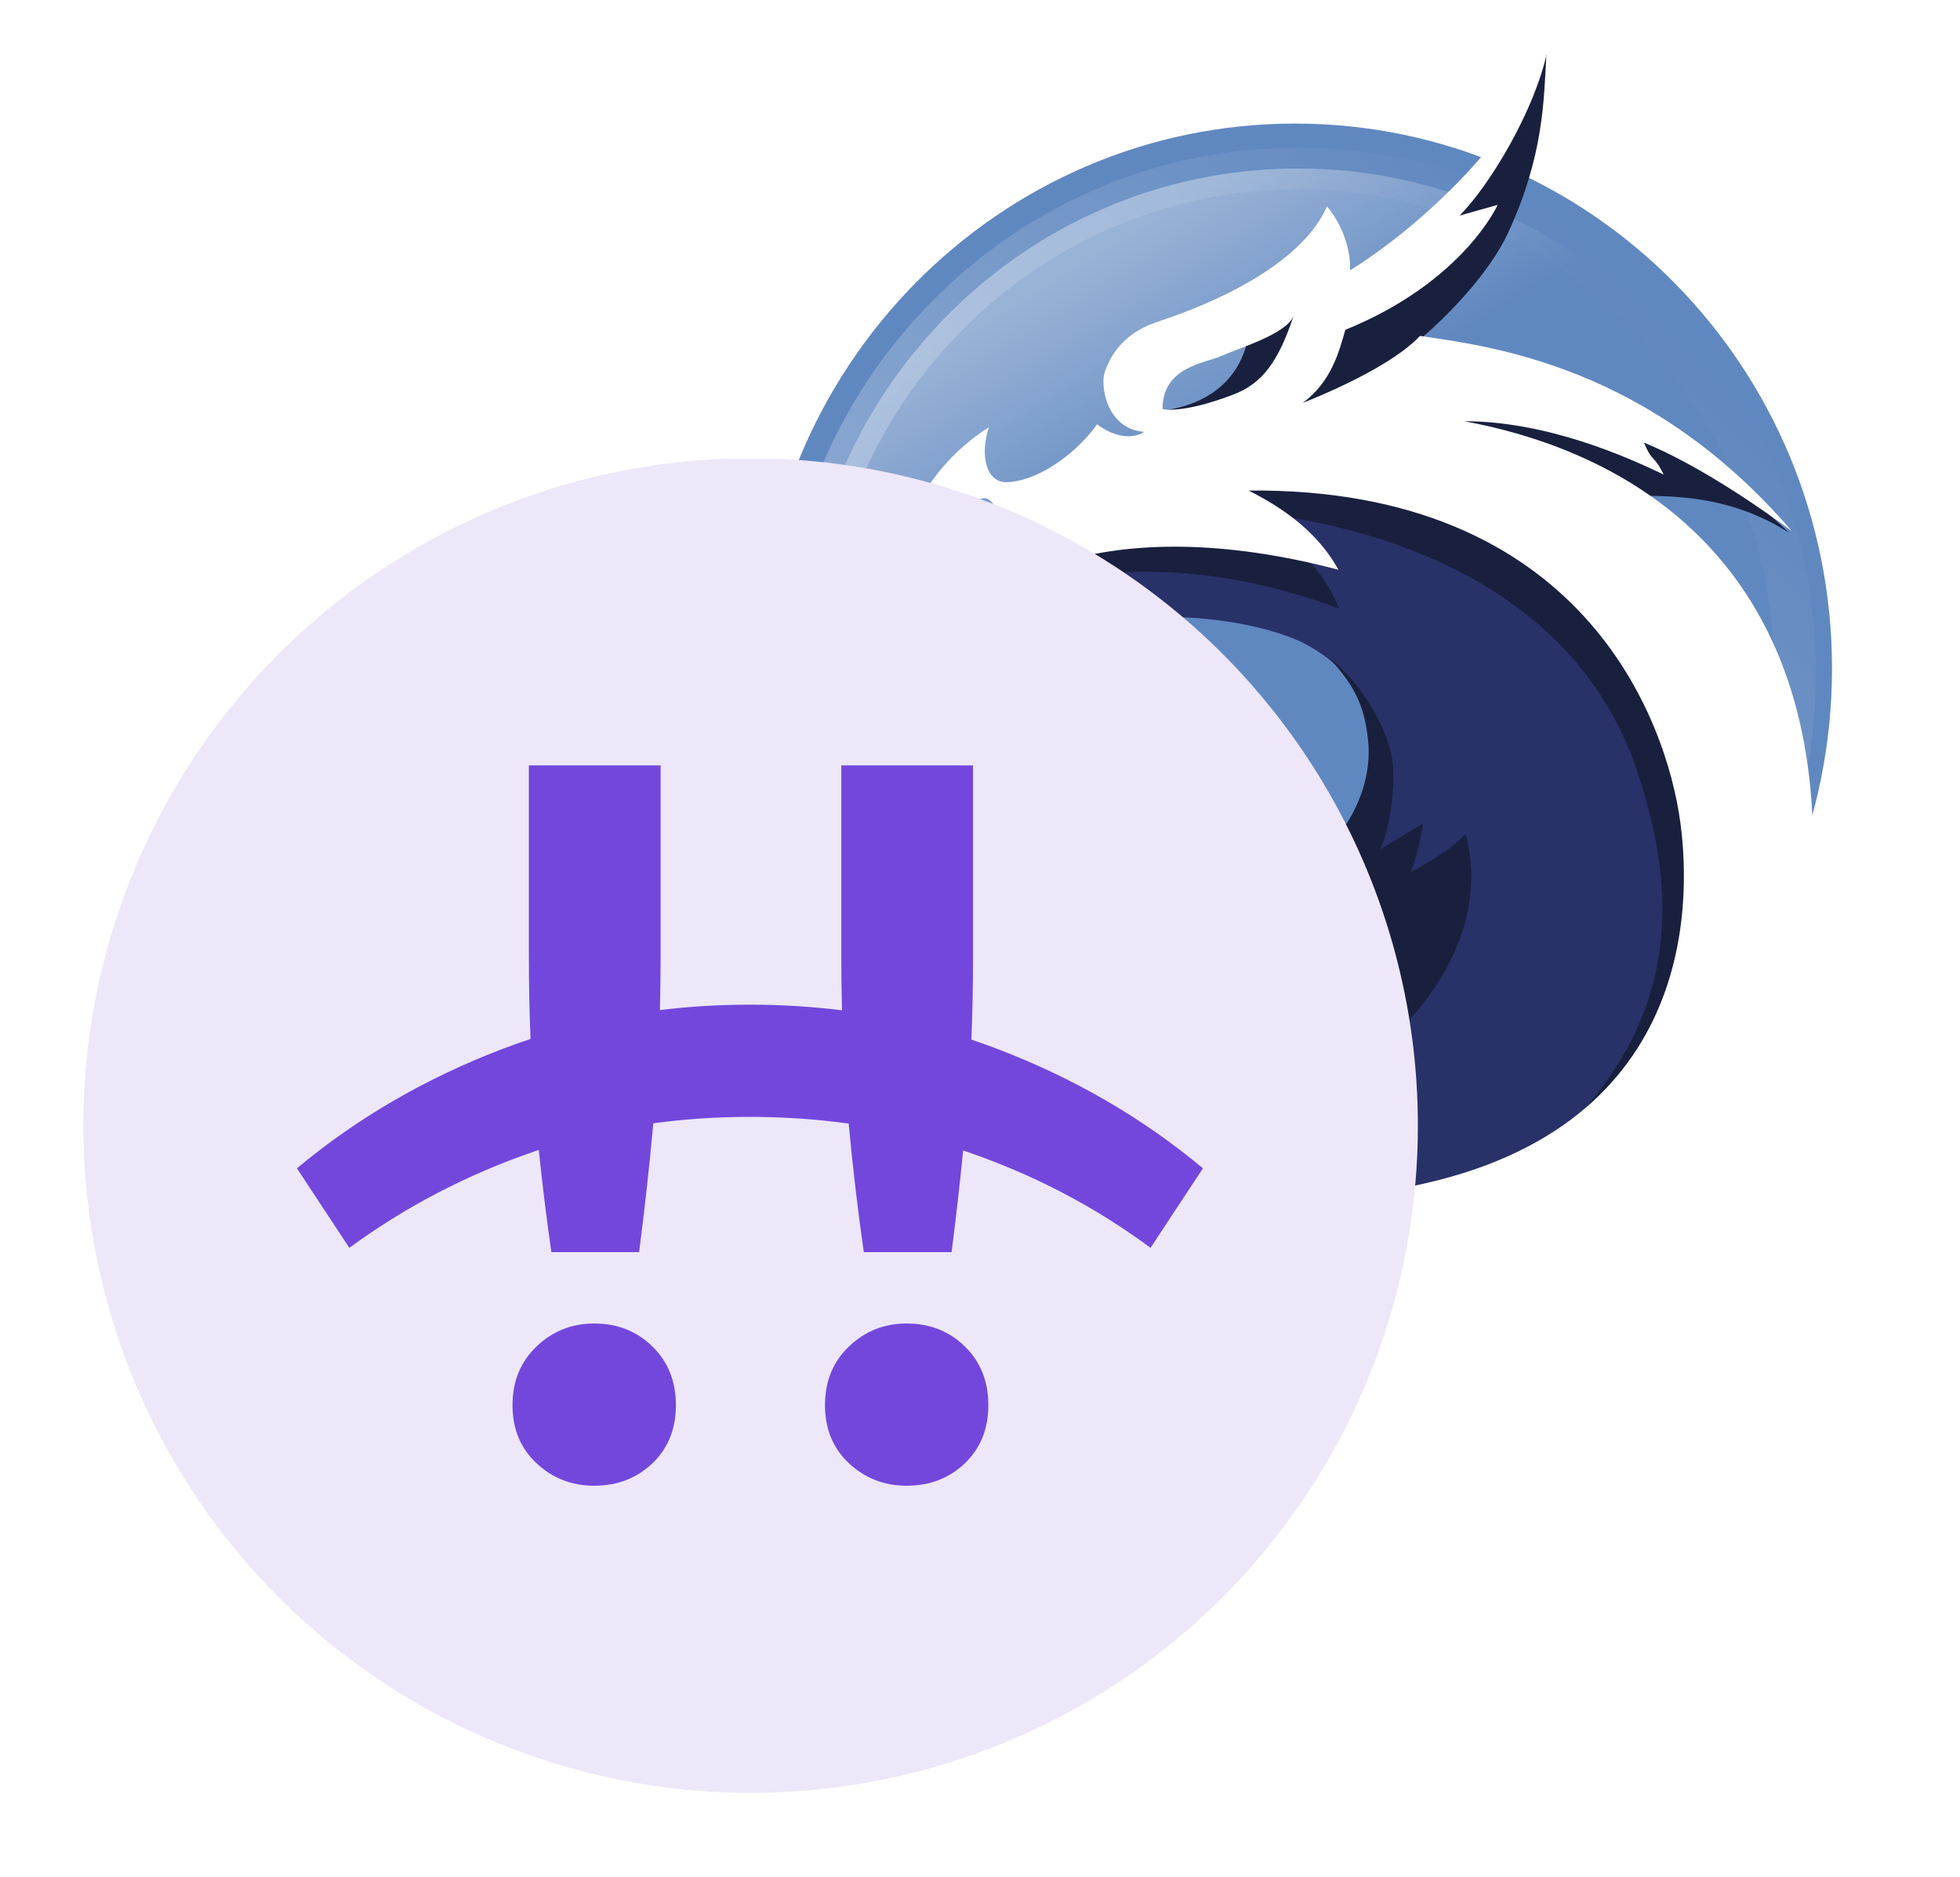 <svg width="47" height="45" viewBox="0 0 47 45" fill="none" xmlns="http://www.w3.org/2000/svg">
<path d="M31 32C39.837 32 47 24.837 47 16C47 7.163 39.837 0 31 0C22.163 0 15 7.163 15 16C15 24.837 22.163 32 31 32Z" fill="white"/>
<path d="M31.055 29.096C38.166 29.096 43.931 23.246 43.931 16.029C43.931 8.813 38.166 2.963 31.055 2.963C23.943 2.963 18.178 8.813 18.178 16.029C18.178 23.246 23.943 29.096 31.055 29.096Z" fill="#6088C0"/>
<path opacity="0.36" d="M31.124 28.237C37.707 28.237 43.044 22.821 43.044 16.139C43.044 9.457 37.707 4.04 31.124 4.04C24.541 4.04 19.205 9.457 19.205 16.139C19.205 22.821 24.541 28.237 31.124 28.237Z" fill="url(#paint0_linear)" stroke="url(#paint1_linear)" stroke-miterlimit="10"/>
<path d="M25.685 16.676C24.297 16.53 22.507 15.763 22.251 14.667C23.603 13.936 27.548 10.101 30.361 10.539C33.173 10.977 39.676 14.009 40.224 15.836C40.772 17.662 41.137 25.918 39.274 27.16C37.411 28.402 30.726 30.119 28.68 29.644C26.635 29.169 20.352 26.32 19.292 23.58C18.233 20.84 18.635 18.247 19.256 19.123C19.877 20 26.927 26.539 28.79 25.662C30.653 24.785 33.02 20.336 32.991 19.087C32.954 17.552 32.995 16.435 31.42 15.507C29.995 14.667 25.86 14.36 25.32 15.763C25.137 16.238 25.721 16.639 25.685 16.676Z" fill="#293169"/>
<path d="M22.47 14.301C22.142 15.032 22.178 14.776 22.397 15.032C24.37 13.9 27.694 12.95 32.114 14.594C31.694 13.567 31.055 13.133 30.142 12.292C34.306 12.804 38.014 14.689 39.274 18.539C40.005 20.767 40.553 23.909 37.74 26.868C39.457 26.502 42.562 20.512 42.379 19.489C42.196 18.466 39.639 12.84 38.616 12.219C37.594 11.598 38.361 11.89 39.384 11.89C40.406 11.89 41.612 11.963 42.89 12.767C40.991 10.831 35.84 8.603 35.146 8.859C34.452 9.114 34.269 8.347 34.014 8.164C34.598 7.69 35.698 6.594 36.169 5.571C37.009 3.744 37.02 2.448 37.082 1.297C36.48 3.142 36.461 3.05 35.073 4.804C33.685 6.557 32.005 7.288 31.42 7.324C30.836 7.361 30.032 7.507 29.959 7.872C29.849 9.005 29.046 9.699 27.877 9.845C28.425 10.685 24.078 13.607 24.005 13.279C23.931 12.95 22.799 14.521 22.653 14.448C22.507 14.374 22.507 14.374 22.507 14.374" fill="#19203E"/>
<path d="M18.16 15.836C19.95 21.059 25.1 23.361 28.717 22.155C32.585 20.866 32.9 18.667 32.808 17.772C32.721 16.91 32.479 16.42 31.822 15.726C32.973 16.647 33.356 17.885 33.393 18.247C33.466 18.941 33.32 19.89 33.1 20.365C34.05 19.781 34.123 19.744 34.123 19.744C34.123 19.744 34.05 20.329 33.831 20.913C34.562 20.511 34.854 20.292 35.146 20C35.731 22.155 34.379 24.457 32.005 25.918C29.63 27.379 27.548 27.525 25.831 27.16C23.482 26.659 20.158 24.325 19.475 22.52C18.752 20.603 18.05 17.808 18.16 15.836Z" fill="#19203E"/>
<path d="M43.438 19.196C42.964 12.877 38.507 10.721 35.11 10.1C37.082 10.1 38.982 10.941 39.895 11.379C39.639 10.867 39.639 11.123 39.42 10.612C40.845 11.196 42.416 12.329 42.964 12.73C39.566 8.785 35.804 8.31 34.05 8.055C33.575 8.566 32.516 9.151 31.238 9.662C31.931 9.151 32.114 8.42 32.26 7.909C35.091 6.758 35.913 4.913 35.913 4.913C35.913 4.913 35.913 4.913 35 5.169C35.731 4.438 36.808 2.63 37.1 1.242C36.406 3.178 34.196 5.352 32.37 6.484C32.406 6.082 32.224 5.425 31.822 4.95C31.091 6.594 28.388 7.507 27.731 7.726C27.073 7.945 26.671 8.383 26.489 8.931C26.386 9.242 26.525 10.283 27.438 10.356C27.438 10.356 27 10.685 26.306 10.174C25.904 10.758 24.991 11.525 24.151 11.562C23.643 11.584 23.493 10.904 23.712 10.246C22.032 11.306 20.936 13.461 21.813 15.616C22.215 15.068 23.164 14.374 24.772 13.717C26.858 12.862 29.466 12.968 32.096 13.662C31.731 13.005 31.11 12.347 29.941 11.762C37.904 11.689 39.961 17.209 40.297 19.744C40.553 21.68 40.68 27.434 33.155 28.566C25.4 29.735 18.379 24.31 18.16 16.055C18.032 14.246 17.794 20.767 18.014 22.009C19.281 29.198 27.877 30.667 32.589 30.484C37.301 30.301 43.913 25.498 43.438 19.196ZM23.785 12.84C23.639 12.548 23.457 12.548 23.201 12.694C22.945 12.84 22.653 13.169 22.653 13.169C22.836 12.292 23.457 11.854 23.676 11.963C23.895 12.073 24.005 12.365 23.785 12.84ZM29.575 9.461C28.333 9.936 27.877 9.808 27.877 9.808C27.877 8.785 28.9 8.712 29.301 8.53C29.703 8.347 30.836 8.018 31.018 7.58C30.653 8.676 30.266 9.198 29.575 9.461Z" fill="white"/>
<g clip-path="url(#clip0)" filter="url(#filter0_d)">
<circle cx="17" cy="28.989" r="16" fill="#EDE7F9"/>
<path fill-rule="evenodd" clip-rule="evenodd" d="M14.824 26.22C15.529 26.133 16.248 26.09 16.983 26.09C17.735 26.09 18.471 26.135 19.191 26.226C19.18 25.797 19.174 25.356 19.174 24.903V20.353H22.333V24.903C22.333 25.609 22.32 26.284 22.293 26.928C22.496 26.996 22.697 27.068 22.897 27.144C24.745 27.847 26.395 28.803 27.846 30.014L26.589 31.921C25.257 30.934 23.784 30.164 22.168 29.611C22.144 29.603 22.12 29.595 22.096 29.587C22.016 30.394 21.924 31.206 21.819 32.023H19.713C19.566 30.992 19.445 29.966 19.351 28.942C18.583 28.835 17.794 28.781 16.983 28.781C16.189 28.781 15.417 28.832 14.666 28.935C14.573 29.958 14.46 30.987 14.326 32.023H12.221C12.104 31.204 12.003 30.388 11.92 29.573C11.883 29.586 11.846 29.598 11.81 29.611C10.201 30.164 8.724 30.934 7.377 31.921L6.12 30.014C7.571 28.803 9.221 27.847 11.069 27.144C11.285 27.062 11.503 26.984 11.722 26.912C11.695 26.27 11.682 25.601 11.682 24.903V20.353H14.841V24.903C14.841 25.355 14.835 25.794 14.824 26.22ZM13.249 37.625C13.804 37.625 14.269 37.446 14.645 37.087C15.02 36.728 15.208 36.263 15.208 35.692C15.208 35.121 15.02 34.653 14.645 34.286C14.269 33.919 13.804 33.735 13.249 33.735C12.71 33.735 12.249 33.919 11.866 34.286C11.482 34.653 11.29 35.121 11.29 35.692C11.29 36.263 11.482 36.728 11.866 37.087C12.249 37.446 12.71 37.625 13.249 37.625ZM20.741 37.625C21.296 37.625 21.762 37.446 22.137 37.087C22.512 36.728 22.7 36.263 22.7 35.692C22.7 35.121 22.512 34.653 22.137 34.286C21.762 33.919 21.296 33.735 20.741 33.735C20.203 33.735 19.742 33.919 19.358 34.286C18.974 34.653 18.783 35.121 18.783 35.692C18.783 36.263 18.974 36.728 19.358 37.087C19.742 37.446 20.203 37.625 20.741 37.625Z" fill="#7347DC"/>
</g>
<defs>
<filter id="filter0_d" x="0" y="9" width="36" height="36" filterUnits="userSpaceOnUse" color-interpolation-filters="sRGB">
<feFlood flood-opacity="0" result="BackgroundImageFix"/>
<feColorMatrix in="SourceAlpha" type="matrix" values="0 0 0 0 0 0 0 0 0 0 0 0 0 0 0 0 0 0 127 0"/>
<feOffset dx="1" dy="-2"/>
<feGaussianBlur stdDeviation="1"/>
<feColorMatrix type="matrix" values="0 0 0 0 0 0 0 0 0 0 0 0 0 0 0 0 0 0 0.25 0"/>
<feBlend mode="normal" in2="BackgroundImageFix" result="effect1_dropShadow"/>
<feBlend mode="normal" in="SourceGraphic" in2="effect1_dropShadow" result="shape"/>
</filter>
<linearGradient id="paint0_linear" x1="25.252" y1="6.65" x2="37.869" y2="27.041" gradientUnits="userSpaceOnUse">
<stop stop-color="white"/>
<stop offset="0.26" stop-color="white" stop-opacity="0"/>
</linearGradient>
<linearGradient id="paint1_linear" x1="22.618" y1="24.643" x2="39.628" y2="7.633" gradientUnits="userSpaceOnUse">
<stop stop-color="white"/>
<stop offset="1" stop-color="white" stop-opacity="0"/>
</linearGradient>
<clipPath id="clip0">
<rect width="32" height="32" fill="white" transform="translate(1 13)"/>
</clipPath>
</defs>
</svg>
